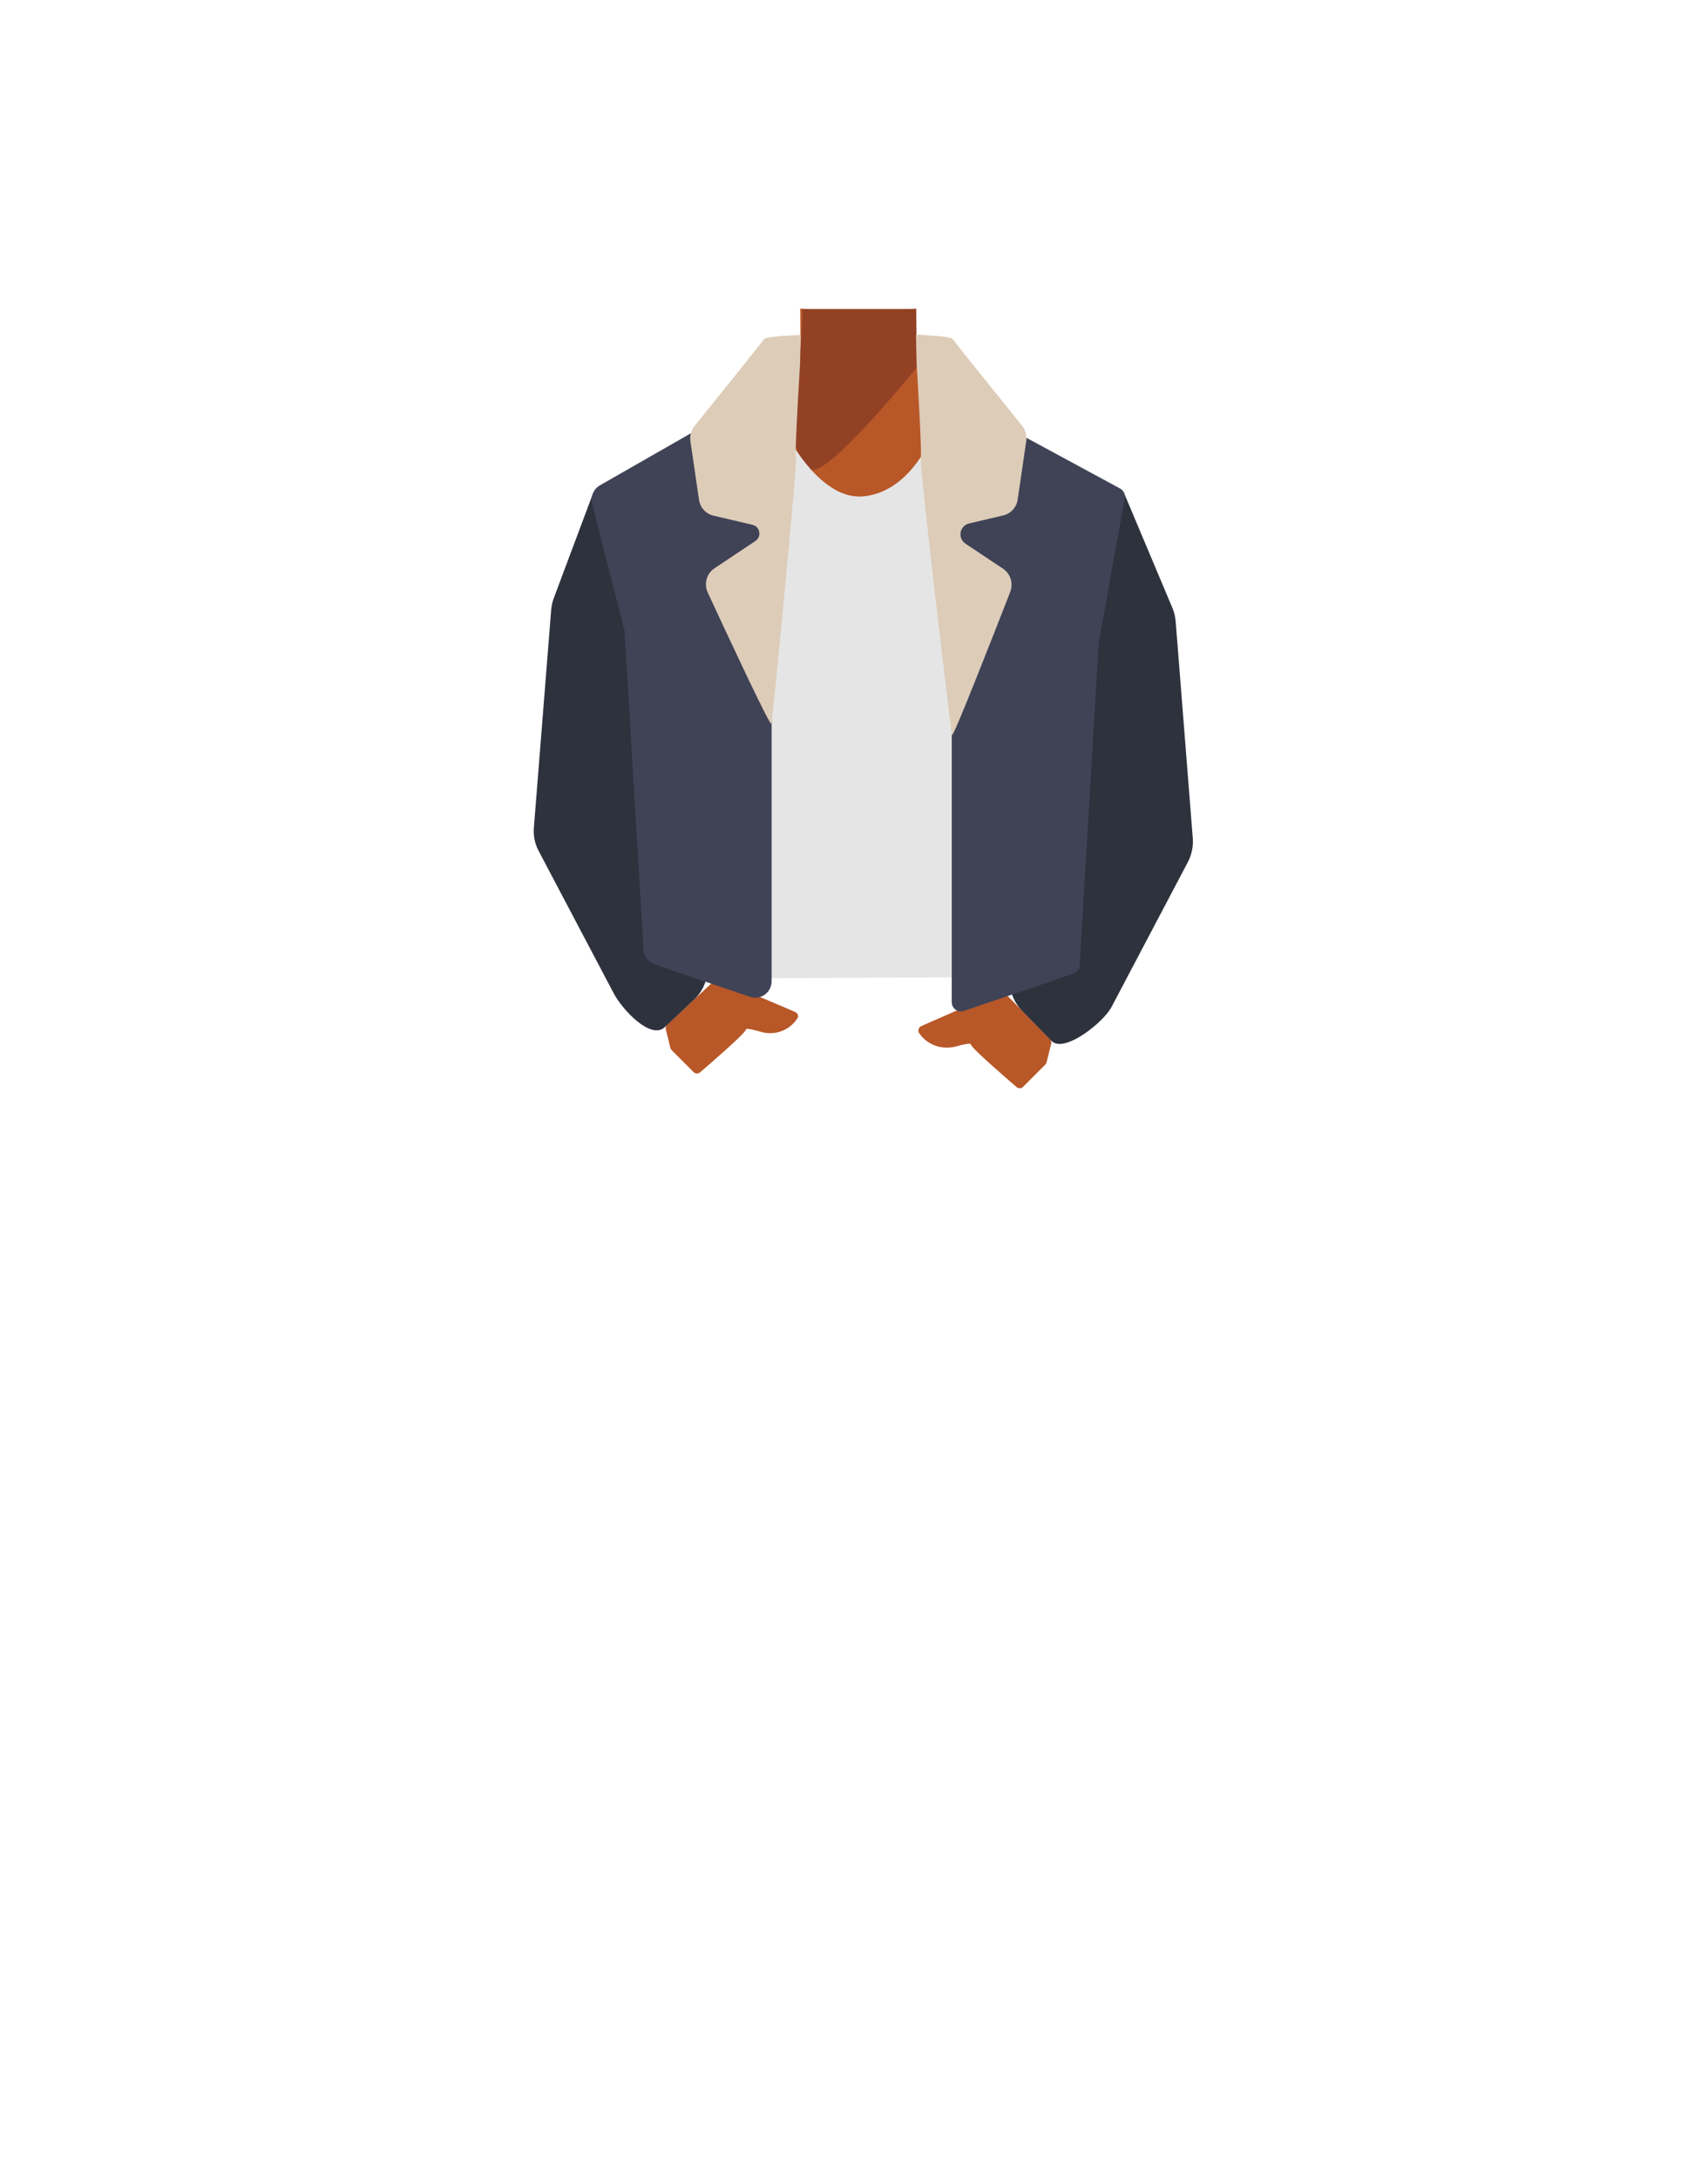 <?xml version="1.0" encoding="utf-8"?>
<!-- Generator: Adobe Illustrator 26.0.3, SVG Export Plug-In . SVG Version: 6.00 Build 0)  -->
<svg version="1.1" id="Calque_1" xmlns="http://www.w3.org/2000/svg" xmlns:xlink="http://www.w3.org/1999/xlink" x="0px" y="0px"
	 viewBox="0 0 788 1005" style="enable-background:new 0 0 788 1005;" xml:space="preserve">
<style type="text/css">
	.st0{fill:#B85727;}
	.st1{fill:#924125;}
	.st2{fill:none;}
	.st3{fill:#473415;}
	.st4{fill:none;stroke:#000000;stroke-width:3;stroke-miterlimit:10;}
	.st5{fill:#E5E5E5;}
	.st6{fill:#2E323D;}
	.st7{fill:#404356;}
	.st8{fill:#3E322E;}
	.st9{fill:#DDCCB8;}
</style>
<path class="st0" d="M411.2,321.5c10.8,7,22.3,34.9,34.8,37.7c4.4,1,13.4-5.2,15.8-9.1c8.9-14,4.6-53.2,17.2-64
	c10.6-9.1,36.2-3.9,36.9-42.3c0.4-23.3-25-29.7-31.6-32c-1.1-0.4-8-2.6-9-3.2l-36.6-23.1c-9.6-4.7-15.7-14.5-15.8-25.1l-0.2-18.1
	l-27,2.1l-26.5-2.1l0.1,15.7c0.1,12.1-6.7,23.1-17.5,28.5l-40.1,19.9c0,0-35.4,10.7-35,37.3c0.6,38.4,26.2,33.2,36.9,42.3
	c12.6,10.8,8.3,50,17.2,64c2.5,3.8,11.4,10.1,15.8,9.1c12.5-2.9,23.5-31.6,34.8-37.7C387.6,317.9,404.9,317.4,411.2,321.5z"/>
<path class="st1" d="M424,168.2l-1,1.2c-6.3,7.7-41.7,50.6-49,47.1c-2.2-1.1-4.5-5.1-6.7-10.1l0,0c-4.5-10.4-8.1-24.9-8.1-24.9
	c0.6-0.6,1.2-1.2,1.8-1.9v-0.1c3.9-4.8,6.5-10.5,7.8-16.6c0-0.2,0.1-0.4,0.1-0.6l0,0c0.2-1,0.4-2.2,0.5-3.4l0,0
	c0.5-4.4,0.8-10.3,0.9-16.3v-0.1h52.4v5.2v0.3v6.5v1.5v6l0.1,0.6l0,0l0.2,0.9l0.9,4.6l0,0L424,168.2z"/>
<path class="st2" d="M465.7,406.3c-0.9-4-5.7-25.3-5.6-33.8c0.1-9.2,4-27.7,1.8-36.6c-9.8-39.6-123.5-39.7-133.3,0
	c-2.2,8.9,1.7,27.5,1.8,36.6c0.1,8.6-4.7,29.8-5.6,33.8c-11,50.3,70.4,73.4,70.4,73.4S476.8,456.7,465.7,406.3z"/>
<polygon class="st3" points="316.7,451.3 318.2,428.8 473.2,428.8 475.2,448.3 "/>
<path class="st4" d="M463.2,241.7c-6.4,26.9,7.5,55.9,7.5,55.9s20.6,58.8,27.2,78.5c3.1,9.3,9.2,28.7,32.6,21.7l0,0
	c19.3-5.8,16.9-25.4,14.8-34.5c-4.2-18.6-16.8-55.5-17.7-74.4c-0.7-14.1,3.7-36-10.8-55.3c0,0-10.1-17.1-29.9-13.5l-0.8,0.1
	C474.8,222.1,465.8,230.6,463.2,241.7L463.2,241.7z"/>
<path class="st5" d="M433.7,191.8c0,0,53.8,19,70.1,28.7c28.6,17-18,75-18,75l-10.3,65l5,67.2l-7.7,22.8l-153.3,0.8l-8.3-22.9
	l0.6-64.8c0,0-5.3-50.7-15.9-63c-23.8-27.6-1.2-86.2-1.2-86.2l63.7-22.7c0,0,16.9,39.3,39.9,37.2
	C424.1,226.4,433.7,191.8,433.7,191.8z"/>
<path class="st0" d="M425,473.2l36-15.8c0.8-0.4,1.8-0.2,2.5,0.5l20.9,21.3c0.5,0.5,0.8,1.3,0.6,2.1l-2.2,8.7
	c-0.1,0.4-0.3,0.7-0.6,1L472,501.2c-0.8,0.8-2.1,0.9-3,0.1c-5.1-4.4-21.1-18.2-21.1-19.7c0-0.7-3.3,0-7,1
	c-6.3,1.7-13.1-0.7-16.8-6.1l0,0C423.3,475.4,423.8,473.8,425,473.2z"/>
<path class="st0" d="M366.9,466.7L332,451.8c-0.8-0.3-1.7-0.2-2.4,0.4l-21.8,20.4c-0.6,0.5-0.8,1.4-0.6,2.1l2.1,8.6
	c0.1,0.4,0.3,0.7,0.6,1l10.1,10.1c0.8,0.8,2.1,0.9,3,0.1c5.1-4.4,21.1-18.2,21.1-19.7c0-0.8,3.4,0,7.2,1.1
	c6.1,1.7,12.7-0.6,16.3-5.9l0.2-0.3C368.6,468.9,368.2,467.3,366.9,466.7z"/>
<path class="st6" d="M518.3,226.7l22.7,53.9c0.8,1.9,1.2,3.9,1.4,5.9l7.9,100c0.3,3.8-0.5,7.7-2.3,11.1l-35.2,66.8
	c-3.8,7.2-21.8,21.4-27.6,15.7l-13.6-13.9c-5.6-5.7-7.3-14.2-4.4-21.6l27.9-71.7c0.9-2.2,1.3-4.5,1.4-6.9l1.6-66.4
	c0-1.8,0.3-3.6,0.9-5.4L518.3,226.7z"/>
<path class="st7" d="M431.4,186.4l7.7,112.6c0,0.1,0,0.2,0,0.3v162.9c0,2.9,2.8,4.9,5.6,4l50.5-17.2c1.6-0.6,2.8-2,2.9-3.7l8.8-149
	c0-0.2,0-0.3,0.1-0.5l11.9-66c0.3-1.8-0.5-3.6-2.1-4.5l-79.1-42.8C434.7,180.9,431.2,183.1,431.4,186.4z"/>
<polygon class="st8" points="468.6,207.1 458.5,227.8 446.2,226 435.5,244.3 431,179.3 451.5,199.4 "/>
<path class="st6" d="M273.6,227.5l-18.2,48.6c-0.6,1.6-0.9,3.3-1.1,5l-8,100.7c-0.3,3.7,0.5,7.4,2.2,10.6l34.6,65.6
	c4.1,7.8,17.3,21.8,23.7,15.6l13.5-12.7c6.1-5.8,7.9-14.8,4.3-22.4L295,374.8c-1.4-3-2-6.3-1.8-9.6l4.8-68.9
	c0.2-2.9-0.3-5.9-1.4-8.6L273.6,227.5z"/>
<path class="st7" d="M363.3,188L356,294c0,0.2,0,0.3,0,0.5v158c0,5.2-5.1,8.9-10,7.2l-44-15c-2.9-1-5-3.7-5.1-6.7l-8.7-146.3
	c0-0.5-0.1-1-0.2-1.4l-14.8-58c-0.8-3.3,0.6-6.8,3.6-8.5l75.2-43C357.2,177.8,363.7,181.9,363.3,188z"/>
<path class="st9" d="M422.9,168l-0.3-13.6c0,0,16,0.4,17,2c0.8,1.3,24.3,30.5,32,40c1.5,1.9,2.2,4.4,1.9,6.8l-4,27.2
	c-0.5,3.6-3.2,6.5-6.7,7.3l-15.7,3.7c-4.4,1-5.4,6.8-1.7,9.3l17.4,11.6c3.4,2.3,4.8,6.7,3.3,10.6c-7.1,18.2-26.5,67.9-26.9,66.1
	c-0.5-2.2-15-123.8-14.4-127.4S422.9,168,422.9,168z"/>
<path class="st9" d="M369.1,168.1l0.3-13.6c0,0-16,0.4-17,2c-0.8,1.3-24.3,30.5-32,40c-1.5,1.9-2.2,4.4-1.9,6.8l4,27.2
	c0.5,3.6,3.2,6.5,6.7,7.3l17.9,4.2c3.6,0.8,4.4,5.5,1.4,7.5l-18.9,12.6c-3.6,2.4-4.9,7.1-3.1,11.1c8.1,17.5,29,62.4,29.4,60.6
	c0.5-2.2,11.9-118.6,11.3-122.2S369.1,168.1,369.1,168.1z"/>
</svg>

